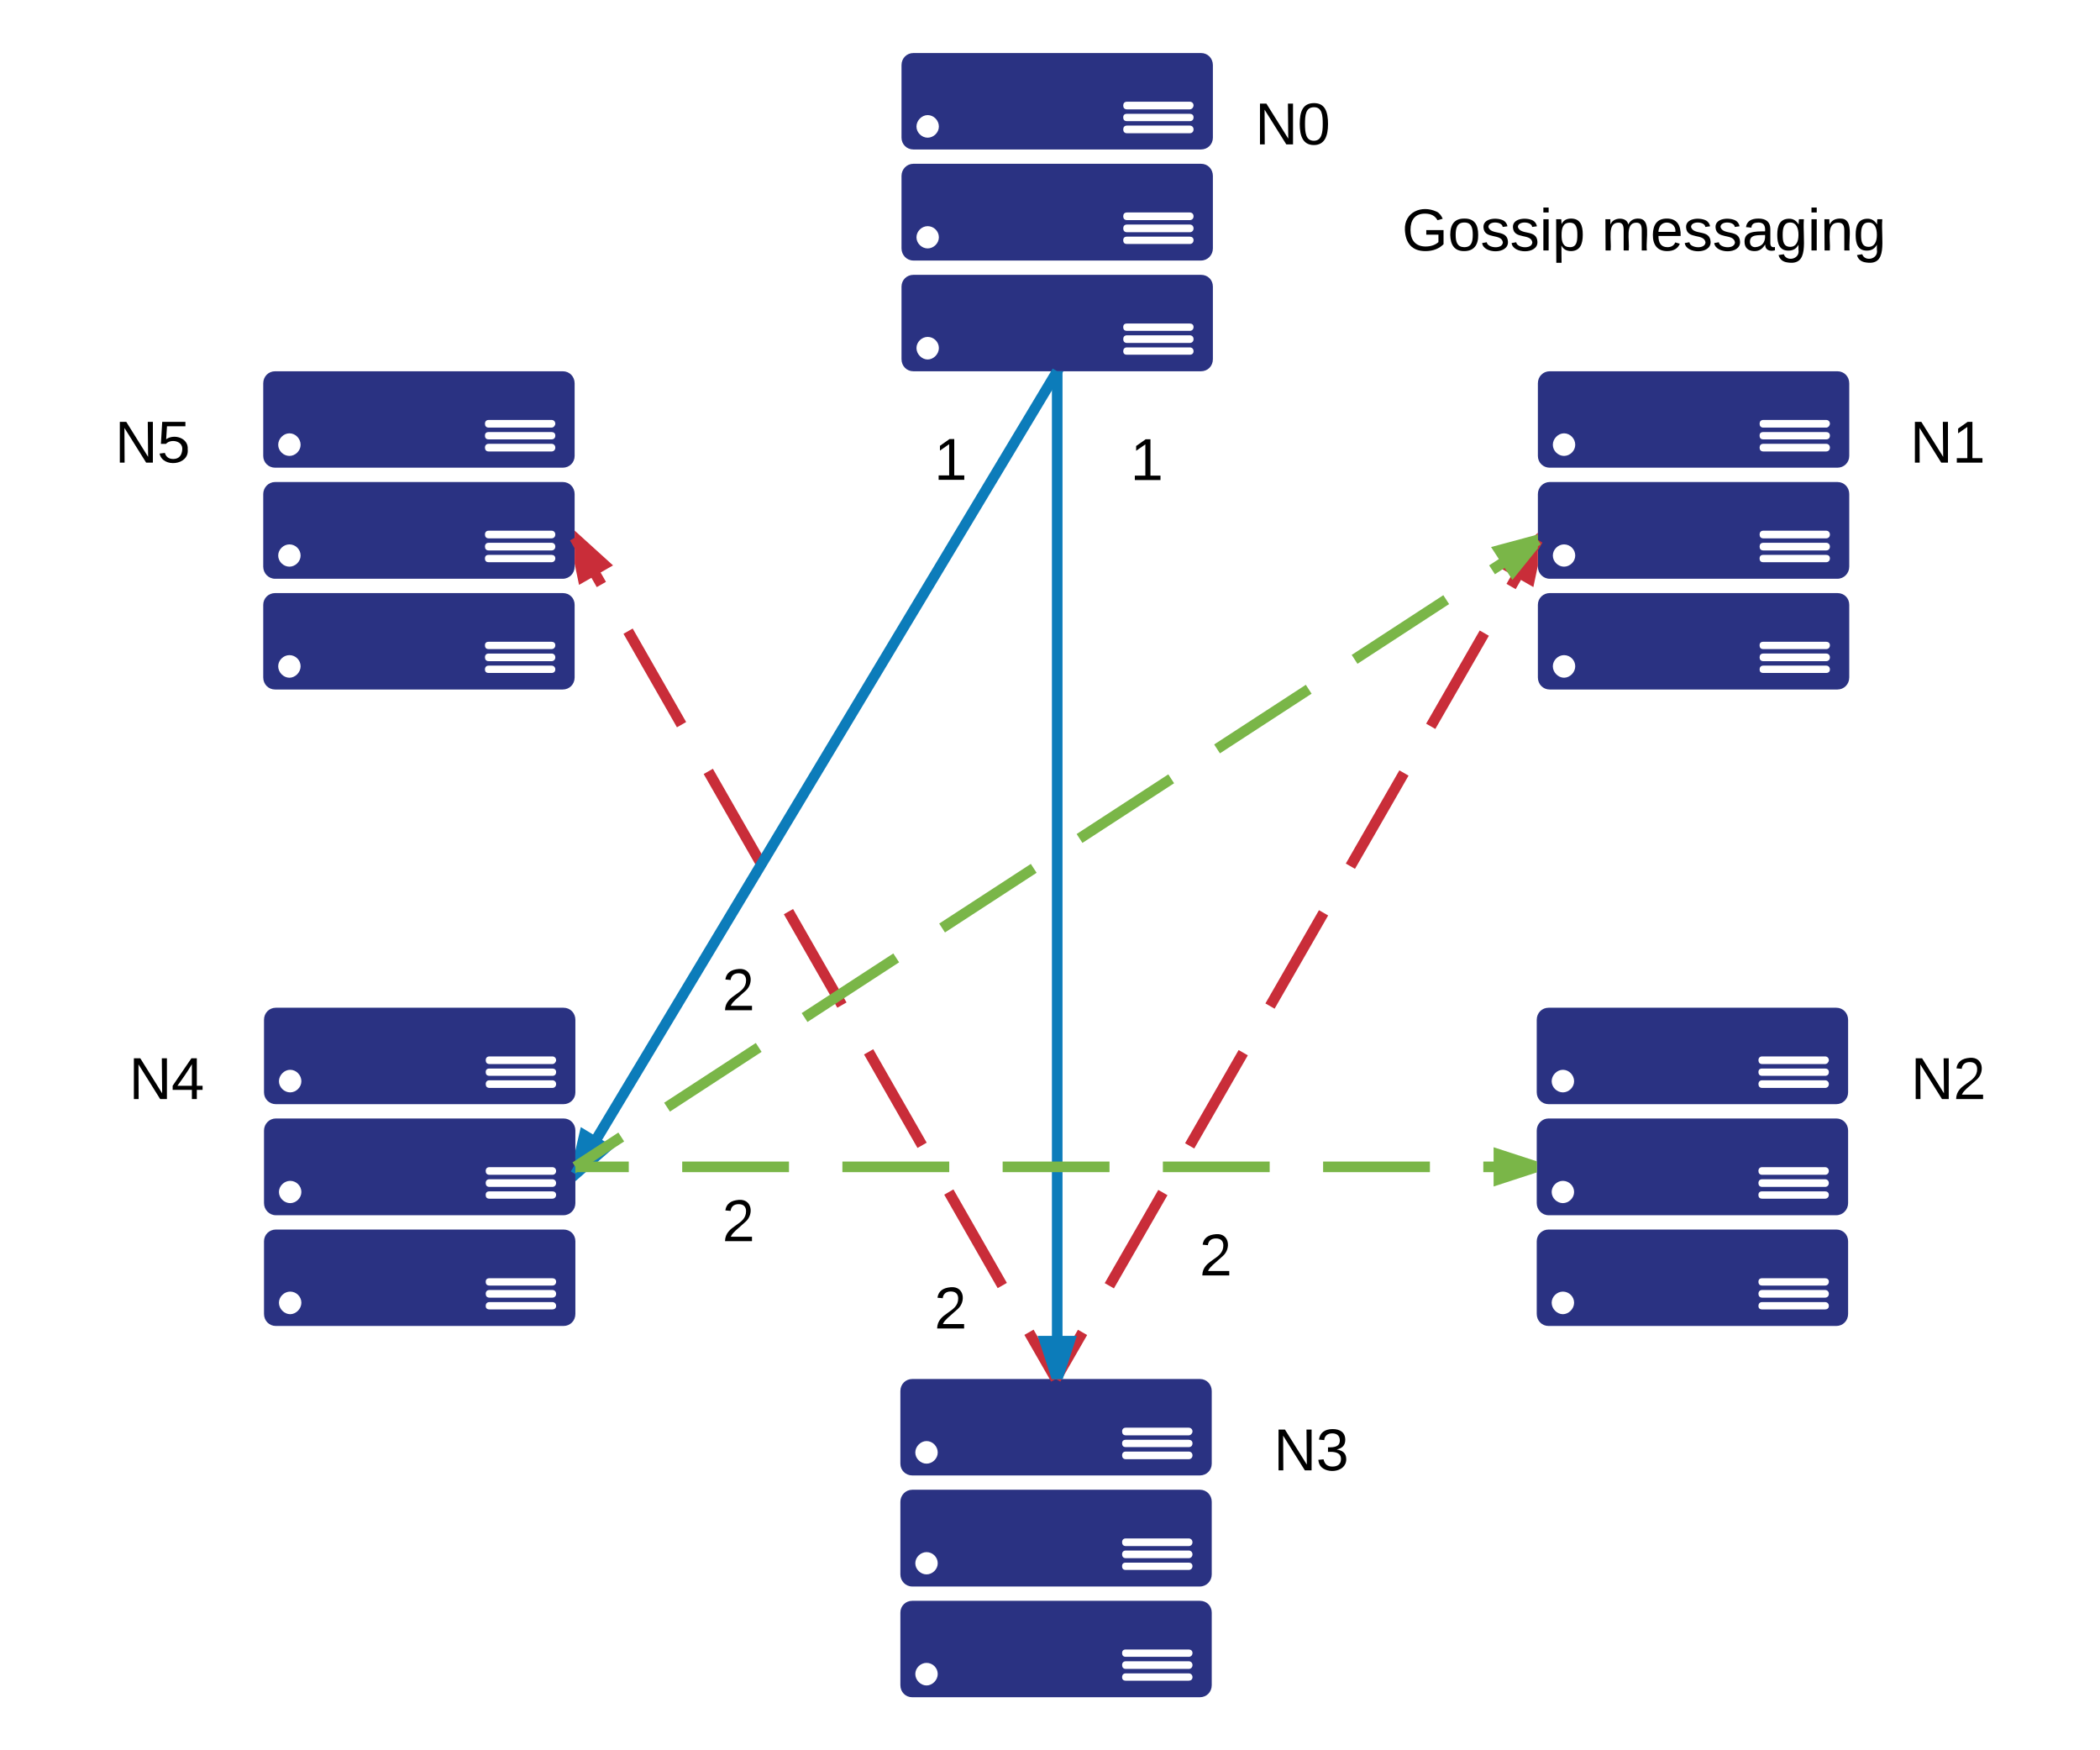 <svg xmlns="http://www.w3.org/2000/svg" xmlns:xlink="http://www.w3.org/1999/xlink" width="792" height="660"><g transform="translate(-140 -340)"><path d="M0 0h1360v1760H0z" fill="#fff"/><path d="M590 360h74.7v60H590z" fill="none"/><use xlink:href="#a" transform="matrix(1,0,0,1,590,360) translate(23.333 34.444)"/><path d="M480 500h36v32.93h-36z" fill="none"/><use xlink:href="#b" transform="matrix(1,0,0,1,480,500) translate(12.327 20.944)"/><path d="M640 400h240v60H640z" fill="none"/><use xlink:href="#c" transform="matrix(1,0,0,1,640,400) translate(28.735 34.444)"/><use xlink:href="#d" transform="matrix(1,0,0,1,640,400) translate(103.981 34.444)"/><path d="M352.54 803.64h-108.5c-2.48 0-4.47 1.92-4.47 4.44v27.36c0 2.64 2 4.56 4.46 4.56h108.5c2.47 0 4.47-1.92 4.47-4.56v-27.36c0-2.52-1.88-4.44-4.46-4.44zm-103.1 31.92c-2.24 0-4.24-2.04-4.24-4.32 0-2.28 2-4.2 4.23-4.2 2.35 0 4.23 1.92 4.23 4.2 0 2.28-2 4.32-4.23 4.32zm98.87-1.8h-23.7c-.95 0-1.42-.48-1.42-1.32 0-.84.47-1.44 1.4-1.44h23.73c.83 0 1.42.6 1.42 1.44s-.6 1.32-1.4 1.32zm0-4.44h-23.7c-.95 0-1.42-.6-1.42-1.44s.47-1.44 1.4-1.44h23.73c.83 0 1.42.6 1.42 1.44s-.6 1.44-1.4 1.44zm0-4.56h-23.7c-.95 0-1.42-.48-1.42-1.44 0-.84.47-1.32 1.4-1.32h23.73c.83 0 1.42.48 1.42 1.32 0 .84-.6 1.44-1.4 1.44zM352.54 761.76h-108.5c-2.48 0-4.47 2.04-4.47 4.56v27.36c0 2.52 2 4.56 4.46 4.56h108.5c2.47 0 4.47-2.04 4.47-4.56v-27.36c0-2.52-1.88-4.56-4.46-4.56zm-103.1 31.92c-2.24 0-4.24-1.92-4.24-4.2 0-2.28 2-4.2 4.23-4.2 2.35 0 4.23 1.92 4.23 4.2 0 2.28-2 4.2-4.23 4.2zM348.3 792h-23.7c-.95 0-1.42-.48-1.42-1.44 0-.84.47-1.32 1.4-1.32h23.73c.83 0 1.42.48 1.42 1.32 0 .84-.6 1.44-1.4 1.44zm0-4.44h-23.7c-.95 0-1.42-.6-1.42-1.44s.47-1.44 1.4-1.44h23.73c.83 0 1.42.6 1.42 1.44s-.6 1.44-1.4 1.44zm0-4.56h-23.7c-.95 0-1.42-.6-1.42-1.44s.47-1.44 1.4-1.44h23.73c.83 0 1.42.6 1.42 1.44s-.6 1.44-1.4 1.44zM352.54 720h-108.5c-2.48 0-4.47 1.92-4.47 4.56v27.36c0 2.52 2 4.44 4.46 4.44h108.5c2.47 0 4.47-1.92 4.47-4.44v-27.36c0-2.52-1.88-4.56-4.46-4.56zm-103.1 31.92c-2.24 0-4.24-1.92-4.24-4.2 0-2.28 2-4.32 4.23-4.32 2.35 0 4.23 2.04 4.23 4.32 0 2.28-2 4.2-4.23 4.2zm98.87-1.68h-23.7c-.95 0-1.42-.6-1.42-1.44s.47-1.44 1.4-1.44h23.73c.83 0 1.42.6 1.42 1.44s-.6 1.44-1.4 1.44zm0-4.56h-23.7c-.95 0-1.42-.48-1.42-1.44 0-.84.47-1.32 1.4-1.32h23.73c.83 0 1.42.48 1.42 1.32 0 .96-.6 1.44-1.4 1.44zm0-4.44h-23.7c-.95 0-1.42-.6-1.42-1.44s.47-1.44 1.4-1.44h23.73c.83 0 1.42.6 1.42 1.44 0 .6-.6 1.44-1.4 1.44zM592.97 443.64h-108.5c-2.47 0-4.47 1.92-4.47 4.44v27.36c0 2.64 2 4.56 4.46 4.56h108.5c2.48 0 4.47-1.92 4.47-4.56v-27.36c0-2.52-1.87-4.44-4.46-4.44zm-103.1 31.92c-2.24 0-4.23-2.04-4.23-4.32 0-2.28 2-4.2 4.22-4.2 2.35 0 4.23 1.92 4.23 4.2 0 2.28-2 4.32-4.24 4.32zm98.87-1.8h-23.72c-.94 0-1.4-.48-1.4-1.32 0-.84.46-1.44 1.4-1.44h23.72c.83 0 1.4.6 1.4 1.44s-.57 1.32-1.4 1.32zm0-4.44h-23.72c-.94 0-1.4-.6-1.4-1.44s.46-1.44 1.4-1.44h23.72c.83 0 1.4.6 1.4 1.44s-.57 1.44-1.4 1.44zm0-4.56h-23.72c-.94 0-1.4-.48-1.4-1.44 0-.84.46-1.32 1.4-1.32h23.72c.83 0 1.4.48 1.4 1.32 0 .84-.57 1.44-1.4 1.44zM592.97 401.76h-108.5c-2.47 0-4.47 2.04-4.47 4.56v27.36c0 2.52 2 4.56 4.46 4.56h108.5c2.48 0 4.47-2.04 4.47-4.56v-27.36c0-2.52-1.87-4.56-4.46-4.56zm-103.1 31.92c-2.24 0-4.23-1.92-4.23-4.2 0-2.28 2-4.2 4.22-4.2 2.35 0 4.23 1.92 4.23 4.2 0 2.28-2 4.2-4.24 4.2zm98.87-1.68h-23.72c-.94 0-1.4-.48-1.4-1.44 0-.84.46-1.32 1.4-1.32h23.72c.83 0 1.4.48 1.4 1.32 0 .84-.57 1.44-1.4 1.44zm0-4.44h-23.72c-.94 0-1.4-.6-1.4-1.44s.46-1.44 1.4-1.44h23.72c.83 0 1.4.6 1.4 1.44s-.57 1.44-1.4 1.44zm0-4.56h-23.72c-.94 0-1.4-.6-1.4-1.44s.46-1.44 1.4-1.44h23.72c.83 0 1.4.6 1.4 1.44s-.57 1.44-1.4 1.44zM592.97 360h-108.5c-2.47 0-4.47 1.92-4.47 4.56v27.36c0 2.52 2 4.44 4.46 4.44h108.5c2.48 0 4.47-1.92 4.47-4.44v-27.36c0-2.52-1.87-4.56-4.46-4.56zm-103.1 31.92c-2.24 0-4.23-1.92-4.23-4.2 0-2.28 2-4.32 4.22-4.32 2.35 0 4.23 2.04 4.23 4.32 0 2.28-2 4.2-4.24 4.2zm98.87-1.68h-23.72c-.94 0-1.4-.6-1.4-1.44s.46-1.44 1.4-1.44h23.72c.83 0 1.4.6 1.4 1.44s-.57 1.44-1.4 1.44zm0-4.56h-23.72c-.94 0-1.4-.48-1.4-1.44 0-.84.46-1.32 1.4-1.32h23.72c.83 0 1.4.48 1.4 1.32 0 .96-.57 1.44-1.4 1.44zm0-4.44h-23.72c-.94 0-1.4-.6-1.4-1.44s.46-1.44 1.4-1.44h23.72c.83 0 1.4.6 1.4 1.44 0 .6-.57 1.44-1.4 1.44zM832.97 563.64h-108.5c-2.47 0-4.47 1.92-4.47 4.44v27.36c0 2.64 2 4.56 4.46 4.56h108.5c2.48 0 4.47-1.92 4.47-4.56v-27.36c0-2.52-1.87-4.44-4.46-4.44zm-103.1 31.92c-2.24 0-4.23-2.04-4.23-4.32 0-2.28 2-4.2 4.22-4.2 2.35 0 4.23 1.92 4.23 4.2 0 2.28-2 4.32-4.24 4.32zm98.87-1.8h-23.72c-.94 0-1.4-.48-1.4-1.32 0-.84.46-1.44 1.4-1.44h23.72c.83 0 1.4.6 1.4 1.44s-.57 1.32-1.4 1.32zm0-4.44h-23.72c-.94 0-1.4-.6-1.4-1.44s.46-1.44 1.4-1.44h23.72c.83 0 1.4.6 1.4 1.44s-.57 1.44-1.4 1.44zm0-4.56h-23.72c-.94 0-1.4-.48-1.4-1.44 0-.84.46-1.32 1.4-1.32h23.72c.83 0 1.4.48 1.4 1.32 0 .84-.57 1.44-1.4 1.44zM832.97 521.76h-108.5c-2.47 0-4.47 2.04-4.47 4.56v27.36c0 2.52 2 4.56 4.46 4.56h108.5c2.48 0 4.47-2.04 4.47-4.56v-27.36c0-2.52-1.87-4.56-4.46-4.56zm-103.1 31.92c-2.24 0-4.23-1.92-4.23-4.2 0-2.28 2-4.2 4.22-4.2 2.35 0 4.23 1.92 4.23 4.2 0 2.28-2 4.2-4.24 4.2zm98.87-1.68h-23.72c-.94 0-1.4-.48-1.4-1.44 0-.84.46-1.32 1.4-1.32h23.72c.83 0 1.4.48 1.4 1.32 0 .84-.57 1.44-1.4 1.44zm0-4.44h-23.72c-.94 0-1.4-.6-1.4-1.44s.46-1.44 1.4-1.44h23.72c.83 0 1.4.6 1.4 1.44s-.57 1.44-1.4 1.44zm0-4.56h-23.72c-.94 0-1.4-.6-1.4-1.44s.46-1.44 1.4-1.44h23.72c.83 0 1.4.6 1.4 1.44s-.57 1.44-1.4 1.44zM832.97 480h-108.5c-2.47 0-4.47 1.92-4.47 4.56v27.36c0 2.52 2 4.44 4.46 4.44h108.5c2.48 0 4.47-1.92 4.47-4.44v-27.36c0-2.52-1.87-4.56-4.46-4.56zm-103.1 31.92c-2.24 0-4.23-1.92-4.23-4.2 0-2.28 2-4.32 4.22-4.32 2.35 0 4.23 2.04 4.23 4.32 0 2.28-2 4.2-4.24 4.2zm98.87-1.68h-23.72c-.94 0-1.4-.6-1.4-1.44s.46-1.44 1.4-1.44h23.72c.83 0 1.4.6 1.4 1.44s-.57 1.44-1.4 1.44zm0-4.56h-23.72c-.94 0-1.4-.48-1.4-1.44 0-.84.46-1.32 1.4-1.32h23.72c.83 0 1.4.48 1.4 1.32 0 .96-.57 1.44-1.4 1.44zm0-4.44h-23.72c-.94 0-1.4-.6-1.4-1.44s.46-1.44 1.4-1.44h23.72c.83 0 1.4.6 1.4 1.44 0 .6-.57 1.44-1.4 1.44zM352.25 563.64h-108.5c-2.47 0-4.47 1.92-4.47 4.44v27.36c0 2.64 2 4.56 4.47 4.56h108.5c2.47 0 4.47-1.92 4.47-4.56v-27.36c0-2.52-1.88-4.44-4.47-4.44zm-103.1 31.92c-2.23 0-4.23-2.04-4.23-4.32 0-2.28 2-4.2 4.23-4.2 2.35 0 4.22 1.92 4.22 4.2 0 2.28-2 4.32-4.22 4.32zm98.88-1.8H324.3c-.93 0-1.4-.48-1.4-1.32 0-.84.47-1.44 1.4-1.44h23.73c.82 0 1.4.6 1.4 1.44s-.58 1.32-1.4 1.32zm0-4.44H324.3c-.93 0-1.4-.6-1.4-1.44s.47-1.44 1.4-1.44h23.73c.82 0 1.4.6 1.4 1.44s-.58 1.44-1.4 1.44zm0-4.56H324.3c-.93 0-1.4-.48-1.4-1.44 0-.84.47-1.32 1.4-1.32h23.73c.82 0 1.4.48 1.4 1.32 0 .84-.58 1.44-1.4 1.44zM352.25 521.76h-108.5c-2.47 0-4.47 2.04-4.47 4.56v27.36c0 2.52 2 4.56 4.47 4.56h108.5c2.47 0 4.47-2.04 4.47-4.56v-27.36c0-2.52-1.88-4.56-4.47-4.56zm-103.1 31.92c-2.23 0-4.23-1.92-4.23-4.2 0-2.28 2-4.2 4.23-4.2 2.35 0 4.22 1.92 4.22 4.2 0 2.28-2 4.2-4.22 4.2zm98.88-1.68H324.3c-.93 0-1.4-.48-1.4-1.44 0-.84.47-1.32 1.4-1.32h23.73c.82 0 1.4.48 1.4 1.32 0 .84-.58 1.44-1.4 1.44zm0-4.44H324.3c-.93 0-1.4-.6-1.4-1.44s.47-1.44 1.4-1.44h23.73c.82 0 1.4.6 1.4 1.44s-.58 1.44-1.4 1.44zm0-4.56H324.3c-.93 0-1.4-.6-1.4-1.44s.47-1.44 1.4-1.44h23.73c.82 0 1.4.6 1.4 1.44s-.58 1.44-1.4 1.44zM352.25 480h-108.5c-2.47 0-4.47 1.92-4.47 4.56v27.36c0 2.52 2 4.44 4.47 4.44h108.5c2.47 0 4.47-1.92 4.47-4.44v-27.36c0-2.52-1.88-4.56-4.47-4.56zm-103.1 31.92c-2.23 0-4.23-1.92-4.23-4.2 0-2.28 2-4.32 4.23-4.32 2.35 0 4.22 2.04 4.22 4.32 0 2.28-2 4.2-4.22 4.2zm98.88-1.68H324.3c-.93 0-1.4-.6-1.4-1.44s.47-1.44 1.4-1.44h23.73c.82 0 1.4.6 1.4 1.44s-.58 1.44-1.4 1.44zm0-4.56H324.3c-.93 0-1.4-.48-1.4-1.44 0-.84.47-1.32 1.4-1.32h23.73c.82 0 1.4.48 1.4 1.32 0 .96-.58 1.44-1.4 1.44zm0-4.44H324.3c-.93 0-1.4-.6-1.4-1.44s.47-1.44 1.4-1.44h23.73c.82 0 1.4.6 1.4 1.44 0 .6-.58 1.44-1.4 1.44zM832.54 803.64h-108.5c-2.48 0-4.47 1.92-4.47 4.44v27.36c0 2.64 2 4.56 4.46 4.56h108.5c2.47 0 4.47-1.92 4.47-4.56v-27.36c0-2.52-1.88-4.44-4.46-4.44zm-103.1 31.92c-2.24 0-4.24-2.04-4.24-4.32 0-2.28 2-4.2 4.23-4.2 2.35 0 4.23 1.92 4.23 4.2 0 2.28-2 4.32-4.23 4.32zm98.87-1.8h-23.7c-.95 0-1.42-.48-1.42-1.32 0-.84.47-1.44 1.4-1.44h23.73c.83 0 1.42.6 1.42 1.44s-.6 1.32-1.4 1.32zm0-4.44h-23.7c-.95 0-1.42-.6-1.42-1.44s.47-1.44 1.4-1.44h23.73c.83 0 1.42.6 1.42 1.44s-.6 1.44-1.4 1.44zm0-4.56h-23.7c-.95 0-1.42-.48-1.42-1.44 0-.84.47-1.32 1.4-1.32h23.73c.83 0 1.42.48 1.42 1.32 0 .84-.6 1.44-1.4 1.44zM832.54 761.76h-108.5c-2.48 0-4.47 2.04-4.47 4.56v27.36c0 2.52 2 4.56 4.46 4.56h108.5c2.47 0 4.47-2.04 4.47-4.56v-27.36c0-2.52-1.88-4.56-4.46-4.56zm-103.1 31.92c-2.24 0-4.24-1.92-4.24-4.2 0-2.28 2-4.2 4.23-4.2 2.35 0 4.23 1.92 4.23 4.2 0 2.28-2 4.2-4.23 4.2zM828.3 792h-23.7c-.95 0-1.42-.48-1.42-1.44 0-.84.47-1.32 1.4-1.32h23.73c.83 0 1.42.48 1.42 1.32 0 .84-.6 1.44-1.4 1.44zm0-4.44h-23.7c-.95 0-1.42-.6-1.42-1.44s.47-1.44 1.4-1.44h23.73c.83 0 1.42.6 1.42 1.44s-.6 1.44-1.4 1.44zm0-4.56h-23.7c-.95 0-1.42-.6-1.42-1.44s.47-1.44 1.4-1.44h23.73c.83 0 1.42.6 1.42 1.44s-.6 1.44-1.4 1.44zM832.54 720h-108.5c-2.48 0-4.47 1.92-4.47 4.56v27.36c0 2.52 2 4.44 4.46 4.44h108.5c2.47 0 4.47-1.92 4.47-4.44v-27.36c0-2.52-1.88-4.56-4.46-4.56zm-103.1 31.92c-2.24 0-4.24-1.92-4.24-4.2 0-2.28 2-4.32 4.23-4.32 2.35 0 4.23 2.04 4.23 4.32 0 2.28-2 4.2-4.23 4.2zm98.87-1.68h-23.7c-.95 0-1.42-.6-1.42-1.44s.47-1.44 1.4-1.44h23.73c.83 0 1.42.6 1.42 1.44s-.6 1.44-1.4 1.44zm0-4.56h-23.7c-.95 0-1.42-.48-1.42-1.44 0-.84.47-1.32 1.4-1.32h23.73c.83 0 1.42.48 1.42 1.32 0 .96-.6 1.44-1.4 1.44zm0-4.44h-23.7c-.95 0-1.42-.6-1.42-1.44s.47-1.44 1.4-1.44h23.73c.83 0 1.42.6 1.42 1.44 0 .6-.6 1.44-1.4 1.44zM592.54 943.64h-108.5c-2.48 0-4.47 1.92-4.47 4.44v27.36c0 2.64 2 4.56 4.46 4.56h108.5c2.47 0 4.47-1.92 4.47-4.56v-27.36c0-2.52-1.88-4.44-4.46-4.44zm-103.1 31.92c-2.24 0-4.24-2.04-4.24-4.32 0-2.28 2-4.2 4.23-4.2 2.35 0 4.23 1.92 4.23 4.2 0 2.28-2 4.32-4.23 4.32zm98.87-1.8h-23.7c-.95 0-1.42-.48-1.42-1.32 0-.84.47-1.44 1.4-1.44h23.73c.83 0 1.42.6 1.42 1.44s-.6 1.32-1.4 1.32zm0-4.44h-23.7c-.95 0-1.42-.6-1.42-1.44s.47-1.44 1.4-1.44h23.73c.83 0 1.42.6 1.42 1.44s-.6 1.44-1.4 1.44zm0-4.56h-23.7c-.95 0-1.42-.48-1.42-1.44 0-.84.47-1.32 1.4-1.32h23.73c.83 0 1.42.48 1.42 1.32 0 .84-.6 1.44-1.4 1.44zM592.54 901.76h-108.5c-2.48 0-4.47 2.04-4.47 4.56v27.36c0 2.52 2 4.56 4.46 4.56h108.5c2.47 0 4.47-2.04 4.47-4.56v-27.36c0-2.52-1.88-4.56-4.46-4.56zm-103.1 31.92c-2.24 0-4.24-1.92-4.24-4.2 0-2.28 2-4.2 4.23-4.2 2.35 0 4.23 1.92 4.23 4.2 0 2.28-2 4.2-4.23 4.2zM588.3 932h-23.7c-.95 0-1.42-.48-1.42-1.44 0-.84.47-1.32 1.4-1.32h23.73c.83 0 1.42.48 1.42 1.32 0 .84-.6 1.44-1.4 1.44zm0-4.44h-23.7c-.95 0-1.42-.6-1.42-1.44s.47-1.44 1.4-1.44h23.73c.83 0 1.42.6 1.42 1.44s-.6 1.44-1.4 1.44zm0-4.56h-23.7c-.95 0-1.42-.6-1.42-1.44s.47-1.44 1.4-1.44h23.73c.83 0 1.42.6 1.42 1.44s-.6 1.44-1.4 1.44zM592.54 860h-108.5c-2.48 0-4.47 1.92-4.47 4.56v27.36c0 2.52 2 4.44 4.46 4.44h108.5c2.47 0 4.47-1.92 4.47-4.44v-27.36c0-2.52-1.88-4.56-4.46-4.56zm-103.1 31.92c-2.24 0-4.24-1.92-4.24-4.2 0-2.28 2-4.32 4.23-4.32 2.35 0 4.23 2.04 4.23 4.32 0 2.28-2 4.2-4.23 4.2zm98.87-1.68h-23.7c-.95 0-1.42-.6-1.42-1.44s.47-1.44 1.4-1.44h23.73c.83 0 1.42.6 1.42 1.44s-.6 1.44-1.4 1.44zm0-4.56h-23.7c-.95 0-1.42-.48-1.42-1.44 0-.84.47-1.32 1.4-1.32h23.73c.83 0 1.42.48 1.42 1.32 0 .96-.6 1.44-1.4 1.44zm0-4.44h-23.7c-.95 0-1.42-.6-1.42-1.44s.47-1.44 1.4-1.44h23.73c.83 0 1.42.6 1.42 1.44 0 .6-.6 1.44-1.4 1.44z" fill="#2a3282"/><path d="M538.17 860L356.72 542.76" fill="none"/><path d="M538.17 860l-10.1-17.62M518 824.75l-20.16-35.25m-10.08-17.62l-20.16-35.25M457.52 719l-20.16-35.24m-10.08-17.63l-20.16-35.25m-10.08-17.62L376.88 578M366.8 560.4l-10.08-17.62" stroke="#c92d39" stroke-width="4" fill="none"/><path d="M540.47 860h-2.3l1.73-1zM367.82 552.84l-8.04 4.6-3.06-14.68z" fill="#c92d39"/><path d="M371.2 553.2l-12.82 7.35-1.66-7.98v-12.5zm-10.03 1.14l3.27-1.87-4.5-4.1z" fill="#c92d39"/><path d="M538.17 860L720 543.6" fill="none"/><path d="M538.17 860l10.1-17.58m10.1-17.58l20.2-35.15m10.1-17.6l20.2-35.14m10.1-17.58l20.2-35.16m10.12-17.58l20.2-35.15m10.1-17.6l20.2-35.14m10.1-17.58L720 543.6" stroke="#c92d39" stroke-width="4" fill="none"/><path d="M538.17 860h-2.3l.56-1zM716.9 558.28l-8.03-4.62L720 543.6z" fill="#c92d39"/><path d="M720 553.3l-1.7 8.08-12.8-7.36L720 540.9zm-7.74 0l3.26 1.87 1.26-5.96z" fill="#c92d39"/><path d="M538.72 480v380" stroke="#0c7cba" stroke-width="4" fill="none"/><path d="M538.72 860l-4.64-14.27h9.27z" fill="#0c7cba"/><path d="M540.82 860h-4.2l-5.3-16.27h14.8zm-4-12.27l1.9 5.8 1.88-5.8z" fill="#0c7cba"/><path d="M538.72 480L357 782.76" stroke="#0c7cba" stroke-width="4" fill="none"/><path d="M540.43 481.03l-1.7-1.03h2.32zM368.32 772.9L357 782.77l3.37-14.62z" fill="#0c7cba"/><path d="M371.7 772.62l-14.7 12.8v-11.57l2.04-8.84zm-11.37 4.6l4.6-4-3.23-1.95z" fill="#0c7cba"/><path d="M357 780h362.57" fill="none"/><path d="M357 780h20.14m20.15 0h40.27m20.14 0H498m20.14 0h40.3m20.13 0h40.28m20.15 0h40.28m20.14 0h20.15" stroke="#7ab648" stroke-width="4" fill="none"/><path d="M719.57 780l-14.27 4.64v-9.28z" fill="#7ab648"/><path d="M719.57 777.9v4.2l-16.27 5.3v-14.8zm-12.27 3.98l5.8-1.88-5.8-1.88z" fill="#7ab648"/><path d="M357 780l363-236.4" fill="none"/><path d="M357 780l17.3-11.26m17.27-11.25l34.57-22.53m17.3-11.26L478 701.2m17.3-11.26l34.56-22.5m17.28-11.27l34.57-22.5M599 622.4l34.57-22.5m17.3-11.27l34.56-22.52m17.28-11.24L720 543.6" stroke="#7ab648" stroke-width="4" fill="none"/><path d="M358.1 781.68l-1.1.7V780zM710.58 555.27l-5.06-7.77 14.48-3.9z" fill="#7ab648"/><path d="M720 546.78l-9.6 11.9-8.06-12.4 17.66-4.75zm-11.3 1.94l2.05 3.15 3.83-4.74z" fill="#7ab648"/><path d="M554 500.07h36V533h-36z" fill="none"/><use xlink:href="#b" transform="matrix(1,0,0,1,553.995,500.073) translate(12.327 20.944)"/><path d="M400 700h36v32.93h-36z" fill="none"/><use xlink:href="#e" transform="matrix(1,0,0,1,400,700) translate(12.327 20.944)"/><path d="M580 800h36v32.93h-36z" fill="none"/><use xlink:href="#e" transform="matrix(1,0,0,1,579.995,800) translate(12.327 20.944)"/><path d="M400 787.07h36V820h-36z" fill="none"/><use xlink:href="#e" transform="matrix(1,0,0,1,399.995,787.073) translate(12.327 20.944)"/><path d="M480 820h36v32.93h-36z" fill="none"/><use xlink:href="#e" transform="matrix(1,0,0,1,479.995,820) translate(12.327 20.944)"/><path d="M165.3 720H240v60h-74.7z" fill="none"/><use xlink:href="#f" transform="matrix(1,0,0,1,165.299,720) translate(23.333 34.444)"/><path d="M597 860h74.7v60H597z" fill="none"/><use xlink:href="#g" transform="matrix(1,0,0,1,597,860) translate(23.333 34.444)"/><path d="M837 480h74.7v60H837z" fill="none"/><use xlink:href="#h" transform="matrix(1,0,0,1,837,480) translate(23.333 34.444)"/><path d="M837.3 720H912v60h-74.7z" fill="none"/><use xlink:href="#i" transform="matrix(1,0,0,1,837.299,720) translate(23.333 34.444)"/><path d="M160 480h74.7v60H160z" fill="none"/><use xlink:href="#j" transform="matrix(1,0,0,1,160,480) translate(23.333 34.444)"/><defs><path d="M190 0L58-211 59 0H30v-248h39L202-35l-2-213h31V0h-41" id="k"/><path d="M101-251c68 0 85 55 85 127S166 4 100 4C33 4 14-52 14-124c0-73 17-127 87-127zm-1 229c47 0 54-49 54-102s-4-102-53-102c-51 0-55 48-55 102 0 53 5 102 54 102" id="l"/><g id="a"><use transform="matrix(0.062,0,0,0.062,0,0)" xlink:href="#k"/><use transform="matrix(0.062,0,0,0.062,15.988,0)" xlink:href="#l"/></g><path d="M27 0v-27h64v-190l-56 39v-29l58-41h29v221h61V0H27" id="m"/><use transform="matrix(0.062,0,0,0.062,0,0)" xlink:href="#m" id="b"/><path d="M143 4C61 4 22-44 18-125c-5-107 100-154 193-111 17 8 29 25 37 43l-32 9c-13-25-37-40-76-40-61 0-88 39-88 99 0 61 29 100 91 101 35 0 62-11 79-27v-45h-74v-28h105v86C228-13 192 4 143 4" id="n"/><path d="M100-194c62-1 85 37 85 99 1 63-27 99-86 99S16-35 15-95c0-66 28-99 85-99zM99-20c44 1 53-31 53-75 0-43-8-75-51-75s-53 32-53 75 10 74 51 75" id="o"/><path d="M135-143c-3-34-86-38-87 0 15 53 115 12 119 90S17 21 10-45l28-5c4 36 97 45 98 0-10-56-113-15-118-90-4-57 82-63 122-42 12 7 21 19 24 35" id="p"/><path d="M24-231v-30h32v30H24zM24 0v-190h32V0H24" id="q"/><path d="M115-194c55 1 70 41 70 98S169 2 115 4C84 4 66-9 55-30l1 105H24l-1-265h31l2 30c10-21 28-34 59-34zm-8 174c40 0 45-34 45-75s-6-73-45-74c-42 0-51 32-51 76 0 43 10 73 51 73" id="r"/><g id="c"><use transform="matrix(0.062,0,0,0.062,0,0)" xlink:href="#n"/><use transform="matrix(0.062,0,0,0.062,17.284,0)" xlink:href="#o"/><use transform="matrix(0.062,0,0,0.062,29.63,0)" xlink:href="#p"/><use transform="matrix(0.062,0,0,0.062,40.741,0)" xlink:href="#p"/><use transform="matrix(0.062,0,0,0.062,51.852,0)" xlink:href="#q"/><use transform="matrix(0.062,0,0,0.062,56.728,0)" xlink:href="#r"/></g><path d="M210-169c-67 3-38 105-44 169h-31v-121c0-29-5-50-35-48C34-165 62-65 56 0H25l-1-190h30c1 10-1 24 2 32 10-44 99-50 107 0 11-21 27-35 58-36 85-2 47 119 55 194h-31v-121c0-29-5-49-35-48" id="s"/><path d="M100-194c63 0 86 42 84 106H49c0 40 14 67 53 68 26 1 43-12 49-29l28 8c-11 28-37 45-77 45C44 4 14-33 15-96c1-61 26-98 85-98zm52 81c6-60-76-77-97-28-3 7-6 17-6 28h103" id="t"/><path d="M141-36C126-15 110 5 73 4 37 3 15-17 15-53c-1-64 63-63 125-63 3-35-9-54-41-54-24 1-41 7-42 31l-33-3c5-37 33-52 76-52 45 0 72 20 72 64v82c-1 20 7 32 28 27v20c-31 9-61-2-59-35zM48-53c0 20 12 33 32 33 41-3 63-29 60-74-43 2-92-5-92 41" id="u"/><path d="M177-190C167-65 218 103 67 71c-23-6-38-20-44-43l32-5c15 47 100 32 89-28v-30C133-14 115 1 83 1 29 1 15-40 15-95c0-56 16-97 71-98 29-1 48 16 59 35 1-10 0-23 2-32h30zM94-22c36 0 50-32 50-73 0-42-14-75-50-75-39 0-46 34-46 75s6 73 46 73" id="v"/><path d="M117-194c89-4 53 116 60 194h-32v-121c0-31-8-49-39-48C34-167 62-67 57 0H25l-1-190h30c1 10-1 24 2 32 11-22 29-35 61-36" id="w"/><g id="d"><use transform="matrix(0.062,0,0,0.062,0,0)" xlink:href="#s"/><use transform="matrix(0.062,0,0,0.062,18.457,0)" xlink:href="#t"/><use transform="matrix(0.062,0,0,0.062,30.802,0)" xlink:href="#p"/><use transform="matrix(0.062,0,0,0.062,41.914,0)" xlink:href="#p"/><use transform="matrix(0.062,0,0,0.062,53.025,0)" xlink:href="#u"/><use transform="matrix(0.062,0,0,0.062,65.37,0)" xlink:href="#v"/><use transform="matrix(0.062,0,0,0.062,77.716,0)" xlink:href="#q"/><use transform="matrix(0.062,0,0,0.062,82.593,0)" xlink:href="#w"/><use transform="matrix(0.062,0,0,0.062,94.938,0)" xlink:href="#v"/></g><path d="M101-251c82-7 93 87 43 132L82-64C71-53 59-42 53-27h129V0H18c2-99 128-94 128-182 0-28-16-43-45-43s-46 15-49 41l-32-3c6-41 34-60 81-64" id="x"/><use transform="matrix(0.062,0,0,0.062,0,0)" xlink:href="#x" id="e"/><path d="M155-56V0h-30v-56H8v-25l114-167h33v167h35v25h-35zm-30-156c-27 46-58 90-88 131h88v-131" id="y"/><g id="f"><use transform="matrix(0.062,0,0,0.062,0,0)" xlink:href="#k"/><use transform="matrix(0.062,0,0,0.062,15.988,0)" xlink:href="#y"/></g><path d="M126-127c33 6 58 20 58 59 0 88-139 92-164 29-3-8-5-16-6-25l32-3c6 27 21 44 54 44 32 0 52-15 52-46 0-38-36-46-79-43v-28c39 1 72-4 72-42 0-27-17-43-46-43-28 0-47 15-49 41l-32-3c6-42 35-63 81-64 48-1 79 21 79 65 0 36-21 52-52 59" id="z"/><g id="g"><use transform="matrix(0.062,0,0,0.062,0,0)" xlink:href="#k"/><use transform="matrix(0.062,0,0,0.062,15.988,0)" xlink:href="#z"/></g><g id="h"><use transform="matrix(0.062,0,0,0.062,0,0)" xlink:href="#k"/><use transform="matrix(0.062,0,0,0.062,15.988,0)" xlink:href="#m"/></g><g id="i"><use transform="matrix(0.062,0,0,0.062,0,0)" xlink:href="#k"/><use transform="matrix(0.062,0,0,0.062,15.988,0)" xlink:href="#x"/></g><path d="M54-142c48-35 137-8 131 61C196 18 31 33 14-55l32-4c7 23 22 37 52 37 35-1 51-22 54-58 4-55-73-65-99-34H22l8-134h141v27H59" id="A"/><g id="j"><use transform="matrix(0.062,0,0,0.062,0,0)" xlink:href="#k"/><use transform="matrix(0.062,0,0,0.062,15.988,0)" xlink:href="#A"/></g></defs></g></svg>